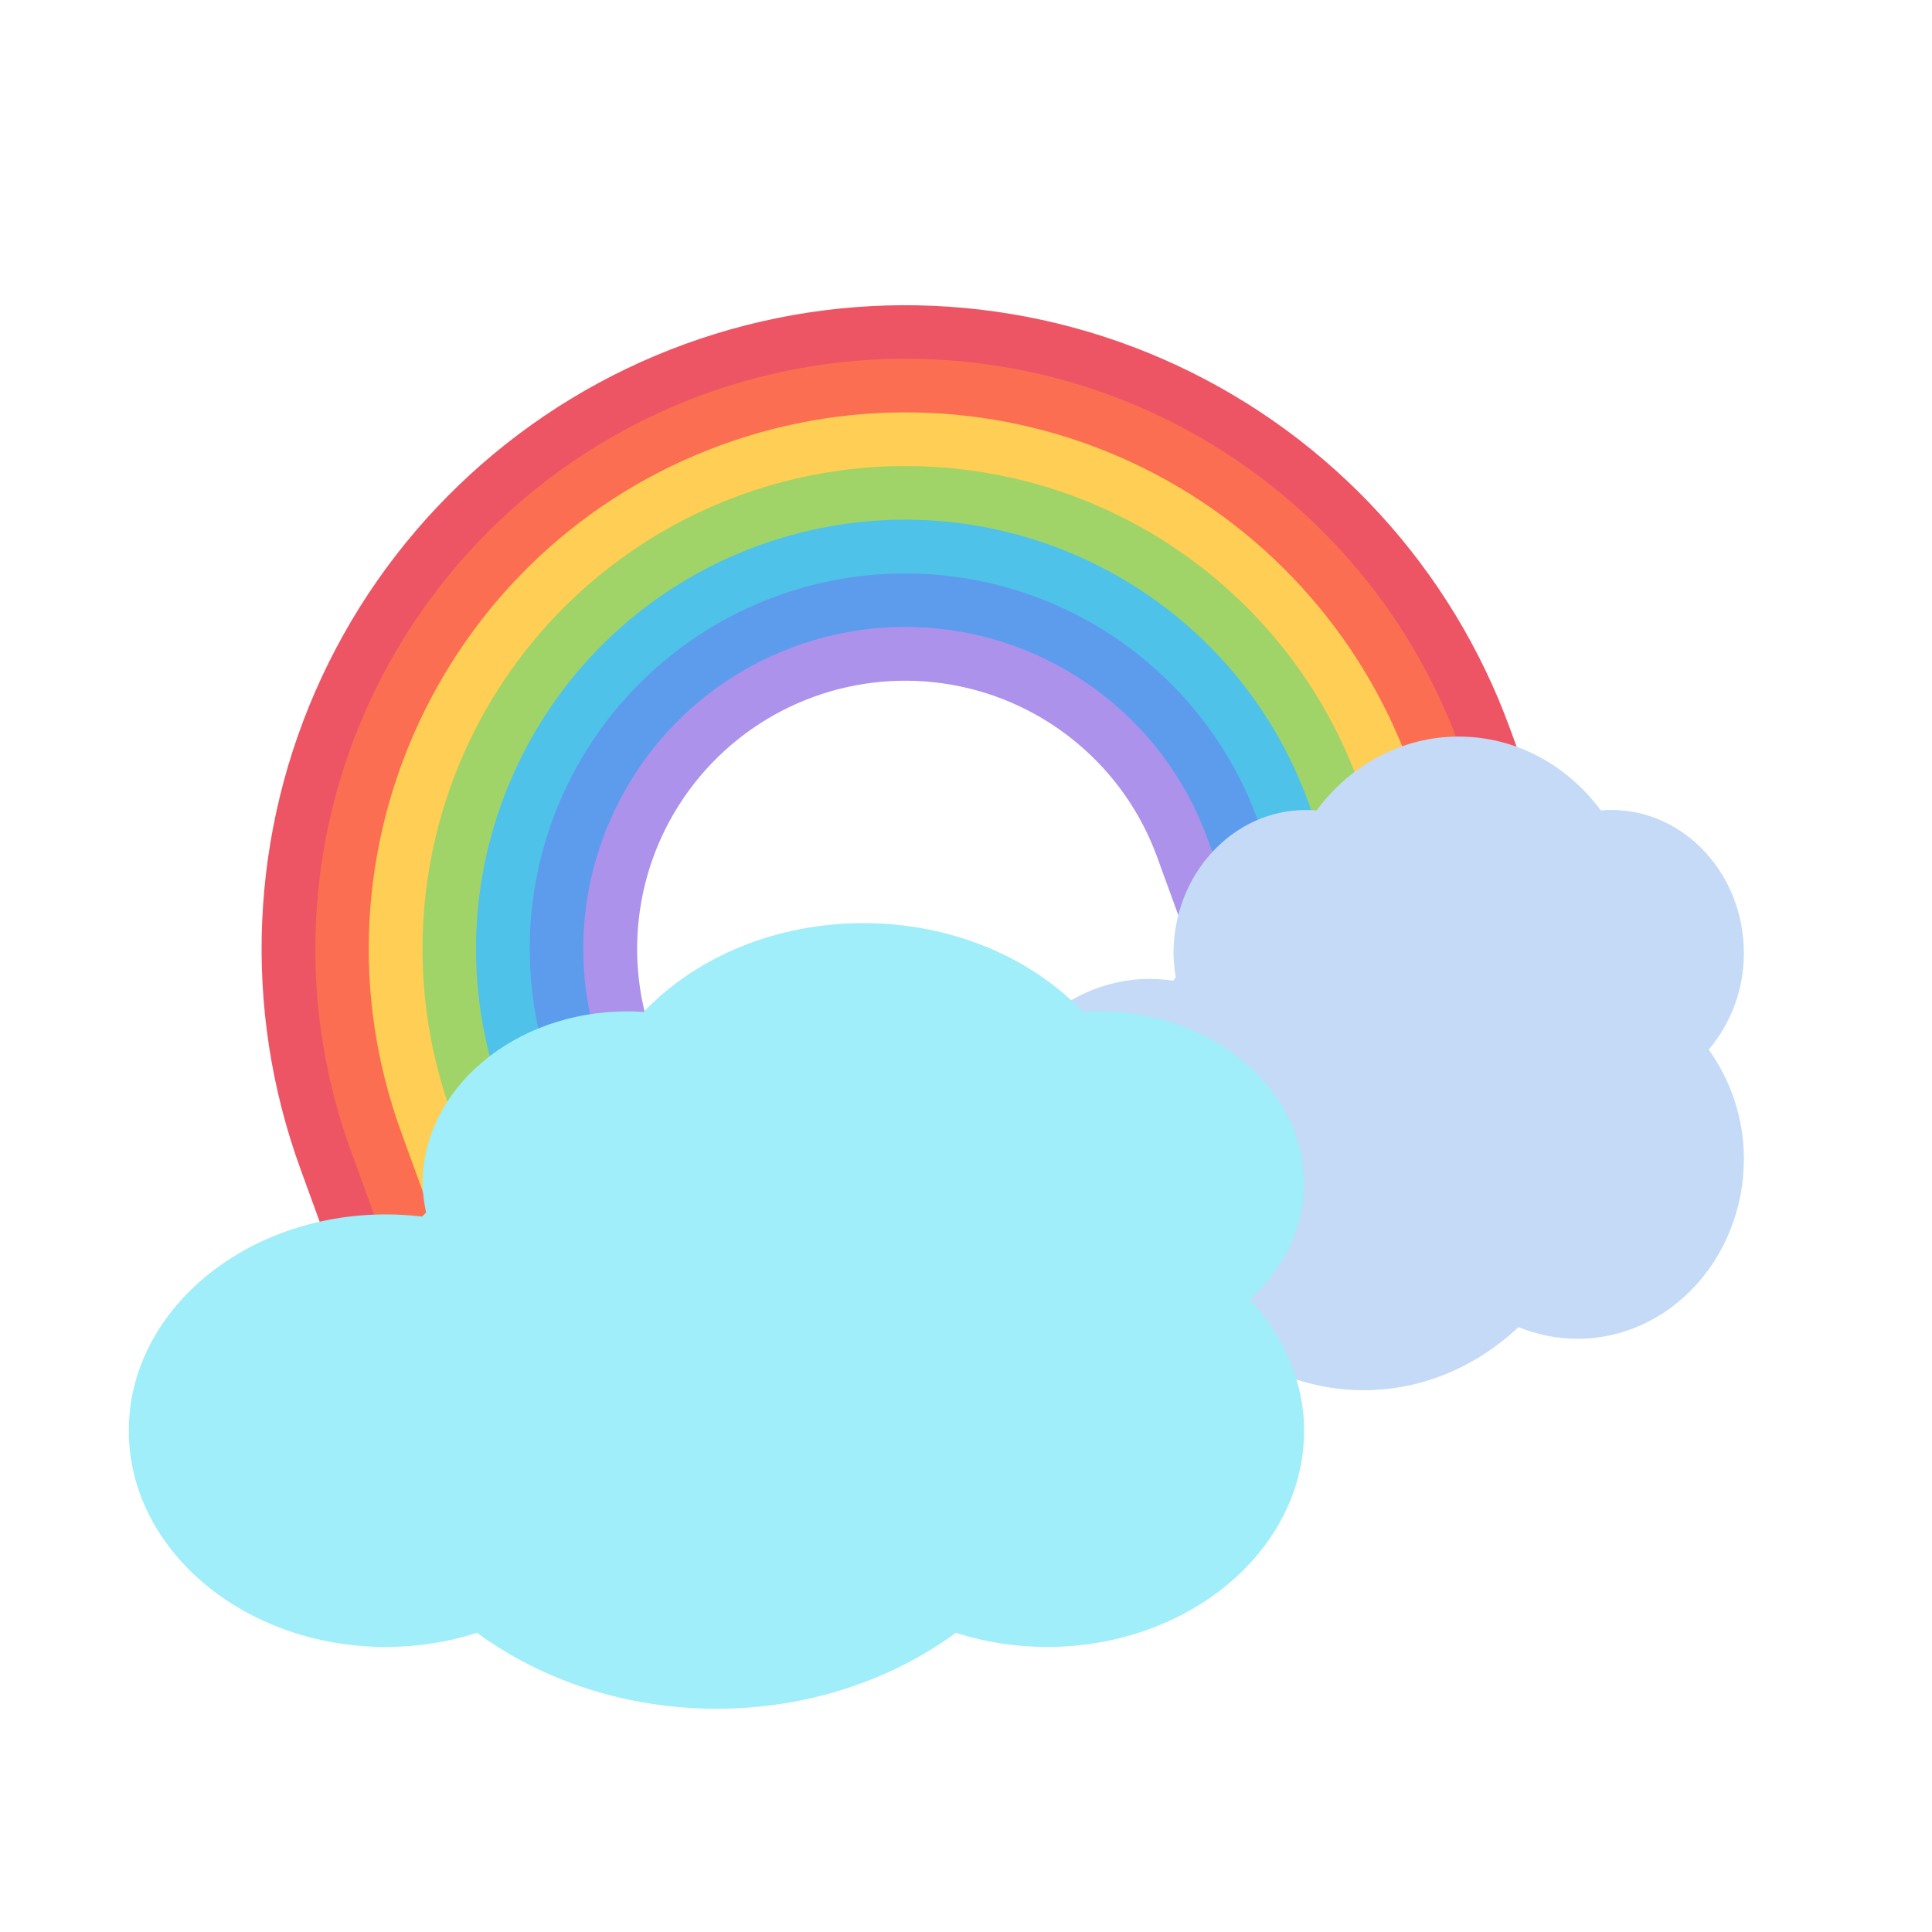 <?xml version="1.0" encoding="UTF-8"?>
<svg width="512px" height="512px" viewBox="0 0 512 512" version="1.1" xmlns="http://www.w3.org/2000/svg" xmlns:xlink="http://www.w3.org/1999/xlink">
    <title>Logo</title>
    <g id="Logo" stroke="none" stroke-width="1" fill="none" fill-rule="evenodd">
        <g id="彩虹" transform="translate(242.041, 215.364) rotate(-20) translate(-242.041, -215.364) translate(33.746, 29.923)" fill-rule="nonzero">
            <path d="M235.961,120.898 L202.69,113.862 L166.739,119.831 C166.739,119.831 139.943,126.745 138.798,130 C137.653,133.255 102.934,176.941 102.934,176.941 L90.986,219.413 L97.139,244.114 L112.641,297.182 L137.291,288.21 L122.482,225.529 L125.998,189.684 C125.998,189.684 141.247,166.639 142.482,166.19 C143.716,165.741 172.399,147.253 172.399,147.253 L195.731,144.903 L234.208,149.367 L256.566,165.289 L286.284,219.706 L289.189,232.924 L312.567,224.415 L289.327,160.566 L235.961,120.898 Z" id="路径" fill="#5D9CEC" transform="translate(201.776, 205.522) rotate(20) translate(-201.776, -205.522) "></path>
            <path d="M295.809,123.88 L246.632,94.209 L209.806,86.136 L160.233,94.945 L135.845,103.822 L110.009,123.73 L79.03,164.657 L69.08,210.638 L80.956,272.481 L88.526,307.595 L111.904,299.086 L105.876,269.256 L94.041,232.899 L96.228,212.956 L106.018,174.913 L116.681,156.842 L132.048,140.871 L160.065,125.675 C160.065,125.675 186.33,117.301 188.364,117.069 C190.397,116.837 224.666,116.14 224.666,116.14 L266.388,133.36 L282.201,152.13 L292.566,163.734 L304.941,197.734 L315.743,224.852 L339.944,216.044 L319.046,158.629 L295.809,123.88 Z" id="路径" fill="#A0D468" transform="translate(204.512, 196.866) rotate(20) translate(-204.512, -196.866) "></path>
            <polygon id="路径" fill="#FC6E51" transform="translate(208.455, 186.62) rotate(20) translate(-208.455, -186.62) " points="352.995 153.321 313.635 95.806 264.105 67.492 209.275 55.806 153.798 67.018 122.903 78.263 94.197 101.927 69.214 133.259 50.163 177.045 42.502 216.983 50.663 271.875 67.245 317.433 92.269 308.326 69.422 239.039 68.604 209.558 78.492 170.504 97.218 140.137 126.779 112.307 166.226 94.645 203.547 88.135 257.068 97.502 309.059 133.858 348.113 215.206 374.408 205.635"></polygon>
            <path d="M167.23,140.547 C122.961,156.66 100.135,205.61 116.248,249.879 L130.829,289.939 L144.219,285.065 L129.639,245.006 C120.957,221.152 125.66,194.479 141.977,175.034 C158.293,155.588 183.745,146.325 208.743,150.733 C233.742,155.141 254.49,172.55 263.172,196.404 L277.752,236.463 L291.106,231.603 L276.525,191.543 C268.799,170.284 252.941,152.967 232.443,143.402 C211.945,133.838 188.486,132.811 167.23,140.547 Z" id="路径" fill="#AC92EB" transform="translate(201.093, 212.672) rotate(20) translate(-201.093, -212.672) "></path>
            <path d="M160.763,114.111 C101.744,135.592 71.314,200.851 92.795,259.87 L107.375,299.93 L120.729,295.069 L106.148,255.01 C97.116,230.209 98.307,202.836 109.458,178.914 C126.479,142.454 163.781,119.832 203.98,121.592 C244.178,123.351 279.362,149.146 293.131,186.953 L307.712,227.013 L321.065,222.153 L306.485,182.093 C285.009,123.088 219.775,92.656 160.763,114.111 Z" id="路径" fill="#4FC2E9" transform="translate(203.485, 203.582) rotate(20) translate(-203.485, -203.582) "></path>
            <path d="M154.291,87.693 C80.522,114.543 42.487,196.11 69.336,269.879 L83.917,309.939 L97.27,305.079 L82.69,265.019 C68.023,224.724 74.519,179.762 99.992,145.267 C125.464,110.772 166.525,91.332 209.351,93.492 C260.748,96.003 305.615,129.12 323.161,177.494 L337.742,217.554 L351.132,212.681 L336.552,172.621 C323.653,137.183 297.201,108.323 263.017,92.395 C228.834,76.466 189.722,74.775 154.291,87.693 Z" id="路径" fill="#FFCE54" transform="translate(205.929, 194.516) rotate(20) translate(-205.929, -194.516) "></path>
            <path d="M147.817,61.248 C105.302,76.711 70.674,108.435 51.555,149.435 C32.436,190.436 30.393,237.354 45.876,279.861 L60.457,319.921 L73.81,315.061 L59.229,275.001 C41.333,225.745 49.29,170.8 80.425,128.645 C111.559,86.49 161.734,62.725 214.075,65.344 C276.876,68.442 331.684,108.923 353.114,168.036 L367.695,208.096 L381.01,203.249 L366.43,163.189 C350.958,120.681 319.234,86.06 278.236,66.943 C237.238,47.825 190.325,45.777 147.817,61.248 Z" id="路径" fill="#ED5564" transform="translate(208.295, 185.442) rotate(20) translate(-208.295, -185.442) "></path>
        </g>
        <path d="M452.828,278.157 C458.585,286.209 462.143,296.168 462.143,307.109 C462.143,333.397 442.361,354.794 418.057,354.794 C412.666,354.794 407.395,353.731 402.426,351.674 C391.026,362.423 376.547,368.418 361.375,368.418 C346.223,368.418 331.725,362.423 320.325,351.674 C315.356,353.731 310.085,354.794 304.694,354.794 C280.39,354.794 260.608,333.397 260.608,307.109 C260.608,280.82 280.39,259.423 304.694,259.423 C306.785,259.423 308.85,259.58 310.91,259.9 C311.118,259.587 311.37,259.314 311.584,259.015 C311.263,256.91 310.992,254.798 310.992,252.611 C310.992,231.677 326.737,214.654 346.071,214.654 C347.022,214.654 347.967,214.695 348.899,214.776 C358,202.494 371.729,195.198 386.567,195.198 C401.412,195.198 415.129,202.487 424.235,214.776 C425.168,214.695 426.106,214.654 427.051,214.654 C446.398,214.654 462.143,231.677 462.143,252.611 C462.143,262.468 458.566,271.385 452.828,278.157 Z" id="路径" fill="#C4DAF6" fill-rule="nonzero"></path>
        <path d="M331.201,344.348 C340.098,354.026 345.597,365.996 345.597,379.146 C345.597,410.742 315.025,436.46 277.464,436.46 C269.133,436.46 260.986,435.182 253.307,432.71 C235.689,445.63 213.313,452.835 189.865,452.835 C166.447,452.835 144.041,445.63 126.424,432.71 C118.745,435.182 110.598,436.46 102.266,436.46 C64.706,436.46 34.134,410.742 34.134,379.146 C34.134,347.549 64.706,321.832 102.266,321.832 C105.498,321.832 108.69,322.02 111.873,322.405 C112.194,322.028 112.584,321.701 112.915,321.341 C112.418,318.811 112,316.272 112,313.644 C112,288.483 136.333,268.022 166.214,268.022 C167.683,268.022 169.143,268.071 170.584,268.17 C184.648,253.407 205.867,244.638 228.798,244.638 C251.739,244.638 272.938,253.399 287.013,268.17 C288.453,268.071 289.903,268.022 291.363,268.022 C321.264,268.022 345.597,288.483 345.597,313.644 C345.597,325.492 340.068,336.209 331.201,344.348 Z" id="路径" fill="#9FEEF9" fill-rule="nonzero"></path>
    </g>
</svg>
